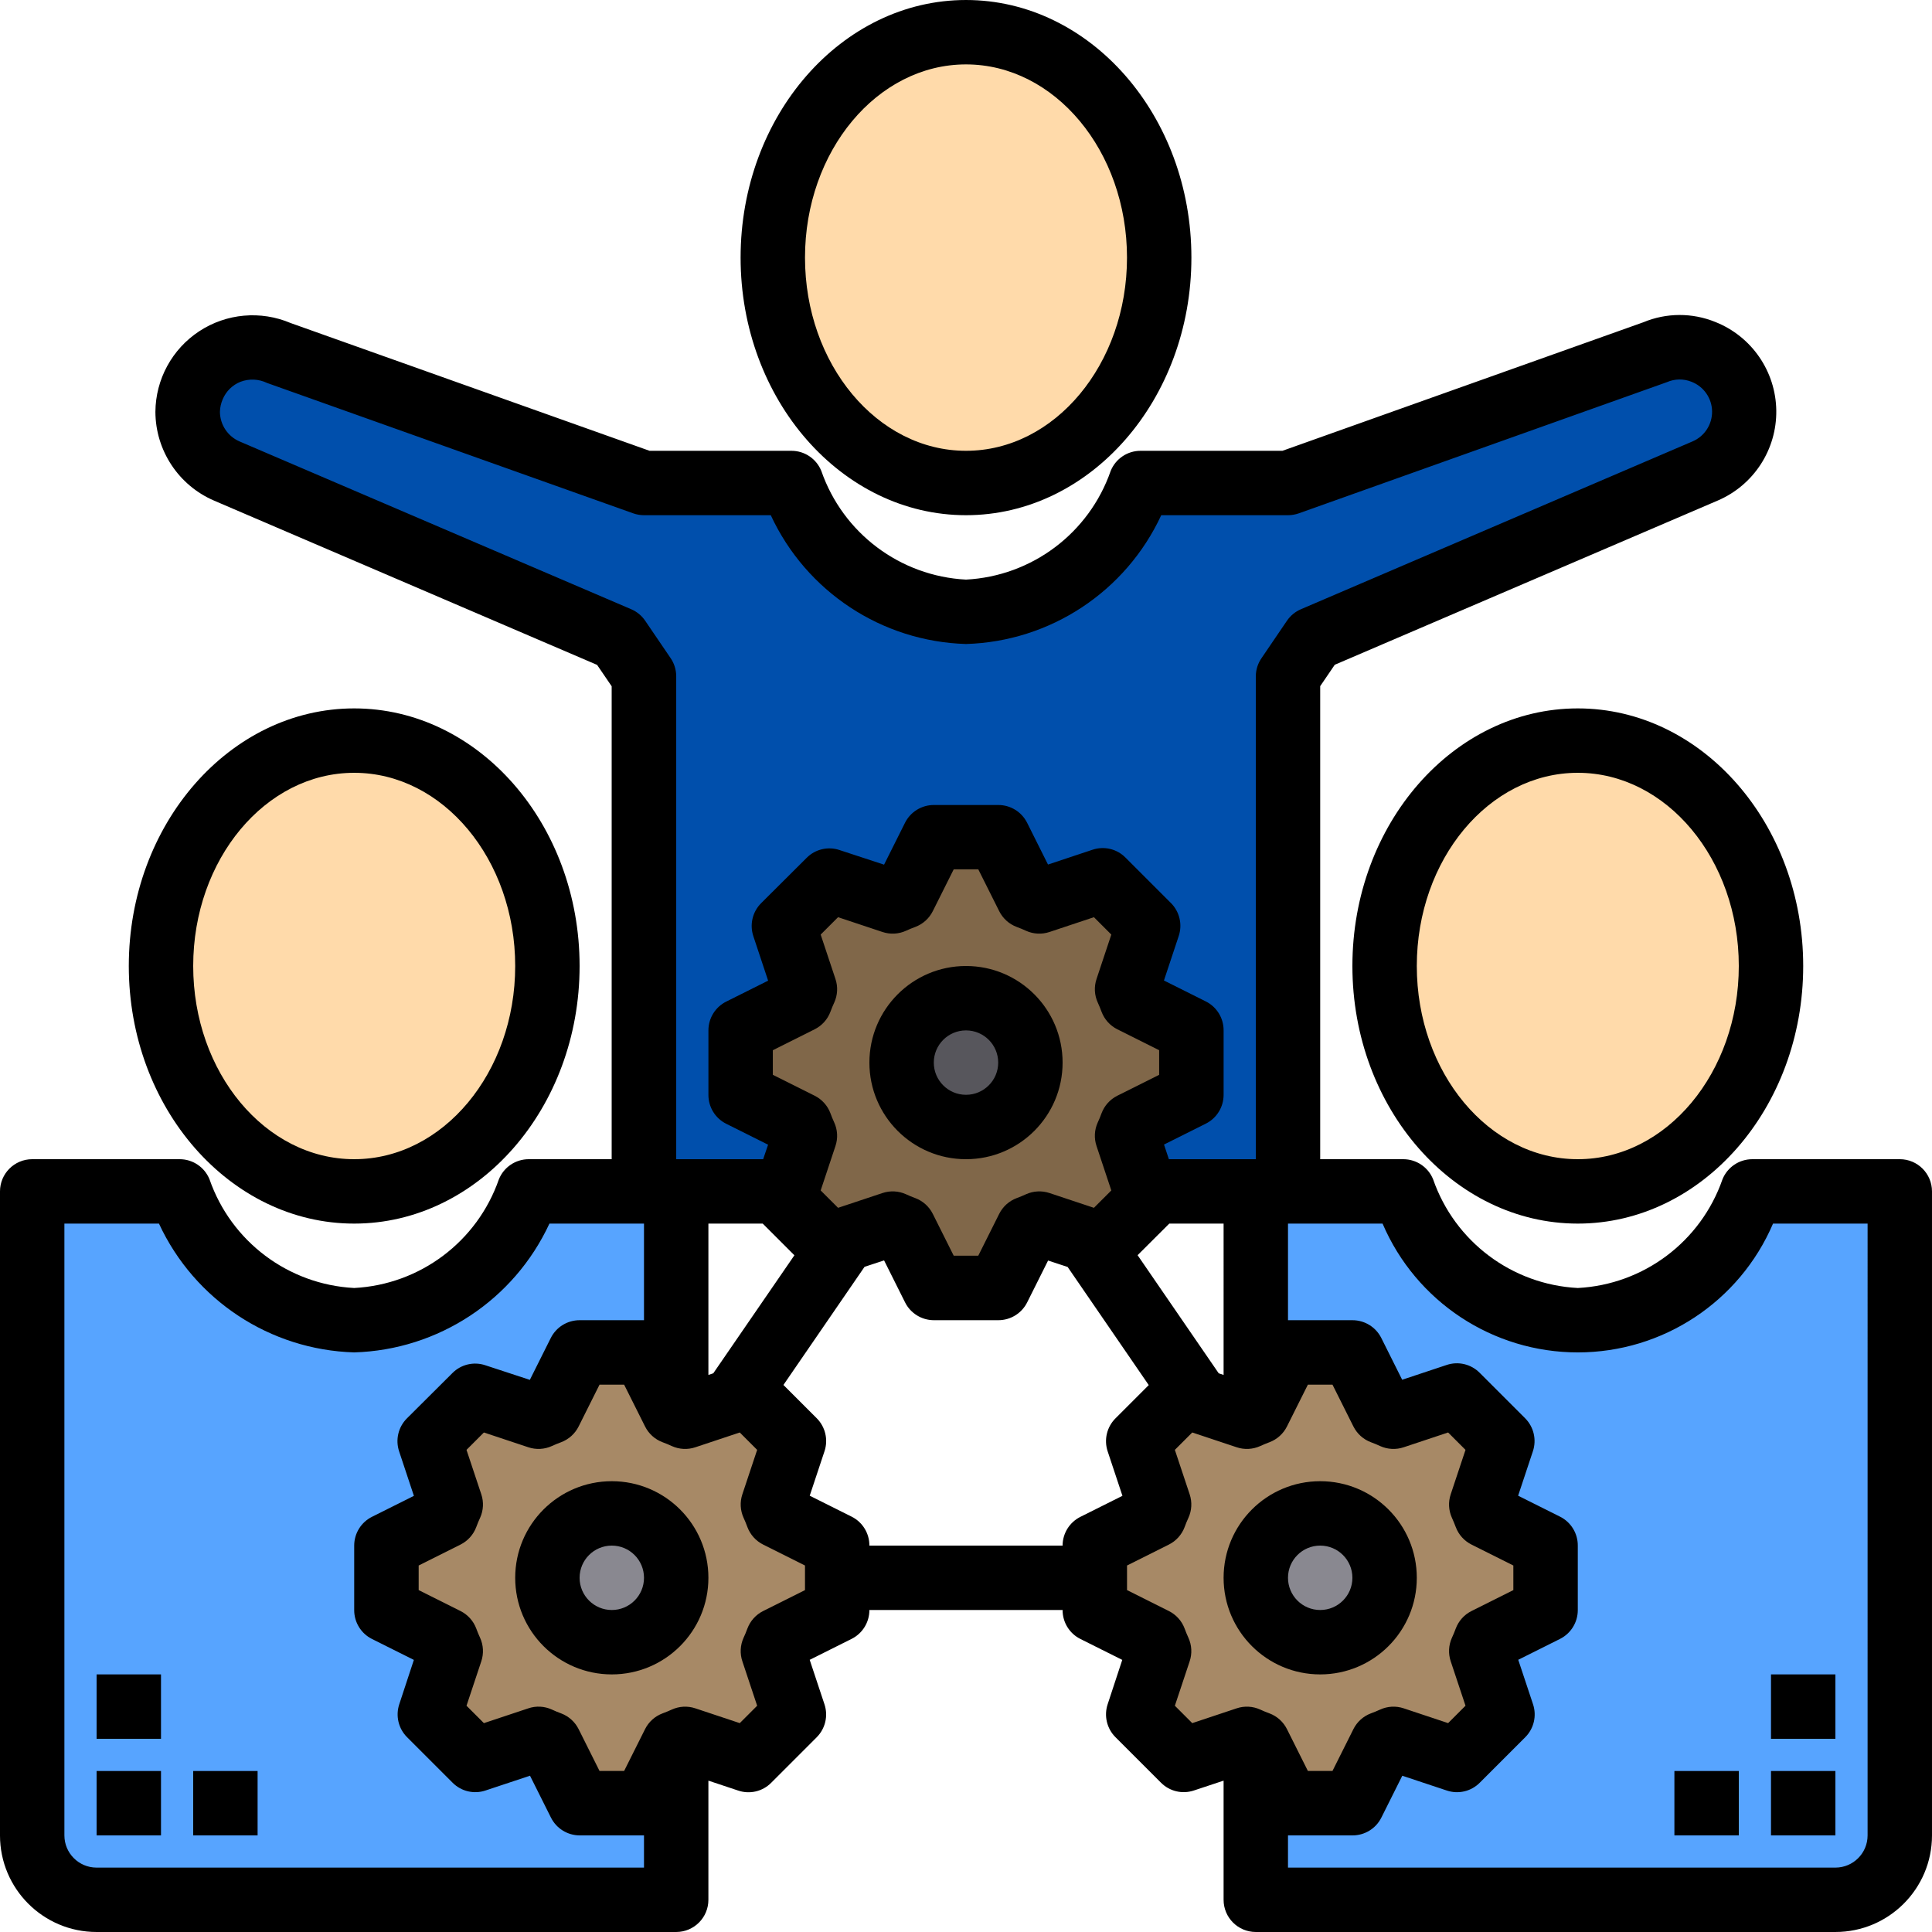 <svg height="480pt" viewBox="0 0 480 480" width="480pt" xmlns="http://www.w3.org/2000/svg"><path d="m440 240c0-30.93-21.492-56-48-56s-48 25.07-48 56 21.492 56 48 56 48-25.07 48-56zm0 0" fill="#ffdaaa"/><path d="m312 392c0 8.836 7.164 16 16 16s16-7.164 16-16-7.164-16-16-16c-8.824.027-15.973 7.176-16 16zm-14.32-44.078 12.082 4.078c.797-.32 1.52-.641 2.238-.961.16-.078.398-.16.559-.238l7.441-14.801h16l7.441 14.801c.957.398 1.84.801 2.797 1.199l15.684-5.281 11.359 11.359-5.281 15.684c.398.957.801 1.84 1.199 2.797l14.801 7.441v16l-14.801 7.441c-.398.957-.801 1.84-1.199 2.797l5.281 15.684-11.359 11.359-15.684-5.281c-.957.398-1.84.801-2.797 1.199l-7.441 14.801h-16l-7.441-14.801c-.16-.078-.398-.16-.559-.238-.719-.32-1.441-.641-2.238-.961l-15.684 5.281-11.359-11.359 5.281-15.684c-.398-.957-.801-1.84-1.199-2.797l-14.801-7.441v-16l14.801-7.441c.398-.957.801-1.84 1.199-2.797l-5.281-15.684 11.359-11.359zm0 0" fill="#a78966"/><path d="m344 392c0 8.836-7.164 16-16 16s-16-7.164-16-16 7.164-16 16-16 16 7.164 16 16zm0 0" fill="#898890"/><path d="m456 472h-144v-39.039c.16.078.398.16.559.238l7.441 14.801h16l7.441-14.801c.957-.398 1.84-.801 2.797-1.199l15.684 5.281 11.359-11.359-5.281-15.684c.398-.957.801-1.84 1.199-2.797l14.801-7.441v-16l-14.801-7.441c-.398-.957-.801-1.84-1.199-2.797l5.281-15.684-11.359-11.359-15.684 5.281c-.957-.398-1.84-.801-2.797-1.199l-7.441-14.801h-16l-7.441 14.801c-.16.078-.398.16-.559.238v-55.039h36.641c5.867 19.023 23.449 32 43.359 32s37.492-12.977 43.359-32h36.641v160c-.027 8.824-7.176 15.973-16 16zm0 0" fill="#57a4ff"/><path d="m288 64c0-30.93-21.492-56-48-56s-48 25.07-48 56 21.492 56 48 56 48-25.07 48-56zm0 0" fill="#ffdaaa"/><path d="m256 264c0 8.836-7.164 16-16 16s-16-7.164-16-16 7.164-16 16-16 16 7.164 16 16zm0 0" fill="#57565c"/><path d="m224 264c0 8.836 7.164 16 16 16s16-7.164 16-16-7.164-16-16-16c-8.824.027-15.973 7.176-16 16zm-28.961 33.039 4.961-14.801c-.398-.957-.801-1.84-1.199-2.797l-14.801-7.441v-16l14.801-7.441c.398-.957.801-1.84 1.199-2.797l-5.281-15.684 11.359-11.359 15.684 5.281c.957-.398 1.84-.801 2.797-1.199l7.441-14.801h16l7.441 14.801c.957.398 1.84.801 2.797 1.199l15.684-5.281 11.359 11.359-5.281 15.684c.398.957.801 1.84 1.199 2.797l14.801 7.441v16l-14.801 7.441c-.398.957-.801 1.84-1.199 2.797l4.961 14.801.32.883-11.359 11.359-3.602-1.203-12.082-4.078c-.957.398-1.84.801-2.797 1.199l-7.441 14.801h-16l-7.441-14.801c-.957-.398-1.84-.801-2.797-1.199l-12.082 4.078-.078.082-3.523 1.121-11.359-11.359zm0 0" fill="#806749"/><path d="m136 392c0 8.836 7.164 16 16 16s16-7.164 16-16-7.164-16-16-16c-8.824.027-15.973 7.176-16 16zm-17.922-45.281 15.684 5.281c.957-.398 1.84-.801 2.797-1.199l7.441-14.801h16l7.441 14.801c.16.078.398.16.559.238.719.32 1.441.641 2.238.961l12.082-4.078 3.602-1.203 11.359 11.359-5.281 15.684c.398.957.801 1.84 1.199 2.797l14.801 7.441v16l-14.801 7.441c-.398.957-.801 1.84-1.199 2.797l5.281 15.684-11.359 11.359-15.684-5.281c-.797.32-1.52.641-2.238.961-.16.078-.398.16-.559.238l-7.441 14.801h-16l-7.441-14.801c-.957-.398-1.84-.801-2.797-1.199l-15.684 5.281-11.359-11.359 5.281-15.684c-.398-.957-.801-1.84-1.199-2.797l-14.801-7.441v-16l14.801-7.441c.398-.957.801-1.84 1.199-2.797l-5.281-15.684zm0 0" fill="#a78966"/><path d="m168 392c0 8.836-7.164 16-16 16s-16-7.164-16-16 7.164-16 16-16 16 7.164 16 16zm0 0" fill="#898890"/><path d="m136 240c0-30.93-21.492-56-48-56s-48 25.07-48 56 21.492 56 48 56 48-25.07 48-56zm0 0" fill="#ffdaaa"/><path d="m48 96c1.672-3.906 4.832-6.988 8.777-8.566 3.945-1.574 8.359-1.516 12.262.168l90.961 32.398h36.641c6.535 18.539 23.719 31.219 43.359 32 19.641-.781 36.824-13.461 43.359-32h36.641l90.961-32.398c8.129-3.492 17.547.27 21.039 8.398s-.27 17.551-8.398 21.039l-97.281 41.68-6.32 9.281v128h-32l-3.039 1.039-4.961-14.801c.398-.957.801-1.84 1.199-2.797l14.801-7.441v-16l-14.801-7.441c-.398-.957-.801-1.84-1.199-2.797l5.281-15.684-11.359-11.359-15.684 5.281c-.957-.398-1.84-.801-2.797-1.199l-7.441-14.801h-16l-7.441 14.801c-.957.398-1.84.801-2.797 1.199l-15.684-5.281-11.359 11.359 5.281 15.684c-.398.957-.801 1.84-1.199 2.797l-14.801 7.441v16l14.801 7.441c.398.957.801 1.84 1.199 2.797l-4.961 14.801-3.039-1.039h-32v-128l-6.32-9.281-97.281-41.68c-5.902-2.516-9.738-8.305-9.758-14.719.027-2.176.488-4.324 1.359-6.32zm0 0" fill="#004fac"/><path d="m8 456v-160h36.641c6.535 18.539 23.719 31.219 43.359 32 19.641-.781 36.824-13.461 43.359-32h36.641v55.039c-.16-.078-.398-.16-.559-.238l-7.441-14.801h-16l-7.441 14.801c-.957.398-1.84.801-2.797 1.199l-15.684-5.281-11.359 11.359 5.281 15.684c-.398.957-.801 1.84-1.199 2.797l-14.801 7.441v16l14.801 7.441c.398.957.801 1.84 1.199 2.797l-5.281 15.684 11.359 11.359 15.684-5.281c.957.398 1.84.801 2.797 1.199l7.441 14.801h16l7.441-14.801c.16-.078.398-.16.559-.238v39.039h-144c-8.824-.027-15.973-7.176-16-16zm0 0" fill="#57a4ff"/><path d="m240 128c30.871 0 56-28.711 56-64s-25.129-64-56-64-56 28.711-56 64 25.129 64 56 64zm0-112c22.055 0 40 21.527 40 48s-17.945 48-40 48-40-21.527-40-48 17.945-48 40-48zm0 0"/><path d="m240 288c13.254 0 24-10.746 24-24s-10.746-24-24-24-24 10.746-24 24 10.746 24 24 24zm0-32c4.418 0 8 3.582 8 8s-3.582 8-8 8-8-3.582-8-8 3.582-8 8-8zm0 0"/><path d="m152 368c-13.254 0-24 10.746-24 24s10.746 24 24 24 24-10.746 24-24-10.746-24-24-24zm0 32c-4.418 0-8-3.582-8-8s3.582-8 8-8 8 3.582 8 8-3.582 8-8 8zm0 0"/><path d="m328 416c13.254 0 24-10.746 24-24s-10.746-24-24-24-24 10.746-24 24 10.746 24 24 24zm0-32c4.418 0 8 3.582 8 8s-3.582 8-8 8-8-3.582-8-8 3.582-8 8-8zm0 0"/><path d="m392 176c-30.871 0-56 28.711-56 64s25.129 64 56 64 56-28.711 56-64-25.129-64-56-64zm0 112c-22.055 0-40-21.527-40-48s17.945-48 40-48 40 21.527 40 48-17.945 48-40 48zm0 0"/><path d="m472 288h-36.641c-3.258 0-6.191 1.977-7.414 5-5.375 15.473-19.586 26.148-35.945 27-16.359-.852-30.57-11.527-35.945-27-1.223-3.023-4.156-5-7.414-5h-20.641v-117.527l3.617-5.312 95.152-40.801c8.93-3.828 14.672-12.66 14.543-22.375s-6.102-18.395-15.129-21.984c-5.746-2.348-12.188-2.32-17.91.07l-89.656 31.93h-35.258c-3.258 0-6.191 1.977-7.414 5-5.379 15.473-19.59 26.145-35.945 27-16.359-.852-30.57-11.527-35.945-27-1.223-3.023-4.156-5-7.414-5h-35.258l-89.176-31.742c-7.434-3.16-15.953-2.398-22.703 2.035-6.754 4.434-10.84 11.949-10.895 20.027.035 9.609 5.773 18.285 14.605 22.07l95.137 40.801 3.617 5.312v117.496h-20.609c-3.258 0-6.191 1.977-7.414 5-5.375 15.473-19.586 26.148-35.945 27-16.359-.852-30.57-11.527-35.945-27-1.223-3.023-4.156-5-7.414-5h-36.641c-4.418 0-8 3.582-8 8v160c0 13.254 10.746 24 24 24h144c4.418 0 8-3.582 8-8v-29.602l7.406 2.465c2.875.973 6.051.227 8.188-1.926l11.316-11.32c2.141-2.145 2.887-5.312 1.93-8.184l-3.672-11.051 10.398-5.199c2.727-1.355 4.441-4.141 4.434-7.184h48c-.016 3.047 1.699 5.84 4.426 7.199l10.398 5.199-3.625 11.008c-.957 2.875-.211 6.043 1.93 8.188l11.32 11.316c2.137 2.152 5.309 2.898 8.184 1.93l7.367-2.441v29.602c0 4.418 3.582 8 8 8h144c13.254 0 24-10.746 24-24v-160c0-4.418-3.582-8-8-8zm-305.391-124.496-6.32-9.289c-.855-1.258-2.055-2.25-3.457-2.848l-97.246-41.664c-2.977-1.254-4.918-4.156-4.945-7.383.023-1.086.266-2.156.703-3.152.836-1.973 2.426-3.531 4.418-4.32 2.145-.809 4.527-.699 6.59.297l90.961 32.391c.863.305 1.773.461 2.688.465h31.496c8.805 18.992 27.582 31.379 48.504 32 20.922-.621 39.699-13.008 48.504-32h31.496c.914-.004 1.824-.16 2.688-.465l91.449-32.59c1.938-.852 4.137-.887 6.102-.098 3.047 1.176 5.074 4.082 5.121 7.348.047 3.266-1.895 6.23-4.902 7.492l-97.258 41.68c-1.398.598-2.602 1.59-3.457 2.848l-6.316 9.289c-.918 1.32-1.414 2.887-1.426 4.496v120h-21.602l-1.207-3.641 10.402-5.199c2.703-1.359 4.41-4.133 4.406-7.16v-16c.016-3.047-1.699-5.84-4.426-7.199l-10.398-5.199 3.672-11.051c.957-2.871.211-6.039-1.926-8.184l-11.32-11.32c-2.137-2.152-5.312-2.898-8.188-1.926l-11.047 3.672-5.199-10.402c-1.367-2.703-4.141-4.402-7.168-4.391h-16c-3.031 0-5.805 1.711-7.16 4.426l-5.199 10.398-11.047-3.625c-2.875-.973-6.051-.223-8.188 1.93l-11.316 11.27c-2.141 2.145-2.887 5.312-1.93 8.188l3.672 11.055-10.398 5.199c-2.719 1.352-4.434 4.125-4.434 7.16v16c-.016 3.047 1.699 5.84 4.426 7.199l10.398 5.199-1.223 3.602h-21.602v-120c-.004-1.605-.488-3.172-1.391-4.496zm137.391 178.098-1.215-.41-20.152-29.344 7.871-7.848h13.496zm-126.785-.41-1.215.41v-37.602h13.496l7.871 7.871zm31-41.113-4.32-4.316 3.672-11.035c.648-1.93.535-4.035-.32-5.887-.344-.734-.645-1.496-.934-2.273-.711-1.883-2.105-3.434-3.906-4.336l-10.398-5.199v-6.109l10.398-5.203c1.801-.902 3.195-2.449 3.906-4.336.297-.797.617-1.598.961-2.32.832-1.84.938-3.926.293-5.84l-3.672-11.031 4.32-4.32 11.031 3.672c1.934.648 4.039.535 5.891-.32.734-.344 1.496-.648 2.27-.934 1.887-.711 3.434-2.105 4.336-3.906l5.203-10.398h6.109l5.203 10.398c.902 1.801 2.449 3.195 4.336 3.906.797.297 1.598.613 2.316.957 1.84.832 3.926.941 5.844.297l11.031-3.672 4.32 4.32-3.672 11.031c-.648 1.934-.535 4.039.32 5.891.344.734.645 1.496.934 2.27.711 1.887 2.105 3.434 3.906 4.336l10.398 5.203v6.109l-10.398 5.199c-1.801.902-3.195 2.453-3.906 4.336-.297.801-.617 1.602-.961 2.32-.832 1.84-.938 3.926-.293 5.84l3.672 11.035-4.32 4.316-11.031-3.672c-1.934-.645-4.039-.531-5.891.32-.734.344-1.496.648-2.27.938-1.887.711-3.434 2.102-4.336 3.902l-5.203 10.402h-6.109l-5.203-10.402c-.902-1.801-2.449-3.191-4.336-3.902-.797-.297-1.598-.617-2.316-.961-1.84-.832-3.926-.938-5.844-.297zm-48.215 163.922h-136c-4.418 0-8-3.582-8-8v-152h23.496c8.805 18.992 27.582 31.379 48.504 32 20.922-.621 39.699-13.008 48.504-32h23.496v24h-16c-3.031 0-5.805 1.711-7.16 4.426l-5.199 10.398-11.047-3.625c-2.875-.973-6.051-.223-8.188 1.93l-11.316 11.27c-2.141 2.145-2.887 5.312-1.93 8.188l3.672 11.055-10.398 5.199c-2.719 1.352-4.434 4.125-4.434 7.16v16c-.016 3.047 1.699 5.84 4.426 7.199l10.398 5.199-3.625 11.008c-.957 2.875-.211 6.043 1.93 8.188l11.32 11.316c2.137 2.152 5.309 2.902 8.184 1.93l11.047-3.672 5.199 10.398c1.348 2.703 4.102 4.418 7.121 4.434h16zm40-68.945-10.398 5.203c-1.801.902-3.195 2.449-3.906 4.336-.297.797-.617 1.598-.961 2.316-.832 1.84-.938 3.926-.293 5.844l3.672 11.031-4.32 4.32-11.031-3.672c-1.934-.648-4.039-.535-5.891.32-.734.344-1.496.645-2.27.934-1.887.711-3.434 2.105-4.336 3.906l-5.203 10.398h-6.109l-5.199-10.398c-.902-1.801-2.453-3.195-4.34-3.906-.797-.297-1.598-.617-2.316-.961-1.84-.836-3.93-.945-5.84-.293l-11.035 3.672-4.32-4.32 3.672-11.031c.648-1.934.535-4.039-.316-5.891-.348-.734-.648-1.496-.938-2.27-.711-1.887-2.105-3.434-3.906-4.336l-10.398-5.203v-6.109l10.398-5.203c1.801-.902 3.195-2.449 3.906-4.336.297-.797.617-1.598.961-2.316.832-1.84.938-3.926.293-5.844l-3.672-11.031 4.32-4.32 11.035 3.672c1.93.648 4.035.535 5.887-.32.734-.344 1.496-.645 2.27-.934 1.887-.711 3.438-2.105 4.34-3.906l5.199-10.398h6.109l5.203 10.398c.902 1.801 2.449 3.195 4.336 3.906.797.297 1.598.617 2.32.961 1.836.832 3.926.938 5.84.293l11.031-3.672 4.32 4.32-3.672 11.031c-.648 1.934-.535 4.039.32 5.891.344.734.645 1.496.934 2.27.711 1.887 2.105 3.434 3.906 4.336l10.398 5.203zm16-11.055c.016-3.047-1.699-5.84-4.426-7.199l-10.398-5.199 3.672-11.051c.957-2.871.211-6.039-1.926-8.184l-8.281-8.277 20.152-29.348 4.855-1.598 5.199 10.398c1.344 2.723 4.117 4.449 7.152 4.457h16c3.047.016 5.84-1.699 7.199-4.426l5.199-10.398 4.859 1.602 20.148 29.344-8.277 8.277c-2.141 2.145-2.887 5.312-1.93 8.188l3.672 11.047-10.398 5.199c-2.734 1.344-4.469 4.121-4.473 7.168zm80.215 44.105-4.32-4.32 3.672-11.031c.648-1.934.535-4.039-.32-5.891-.344-.734-.645-1.496-.934-2.27-.711-1.887-2.105-3.434-3.906-4.336l-10.398-5.203v-6.109l10.398-5.203c1.801-.902 3.195-2.449 3.906-4.336.289-.797.59-1.535.934-2.27.855-1.852.969-3.957.32-5.891l-3.672-11.031 4.32-4.32 11.031 3.672c1.918.645 4.004.539 5.844-.293.75-.344 1.527-.664 2.316-.961 1.887-.711 3.434-2.105 4.336-3.906l5.203-10.398h6.109l5.203 10.398c.902 1.801 2.449 3.195 4.336 3.906.797.297 1.598.617 2.316.961 1.84.832 3.926.938 5.844.293l11.031-3.672 4.32 4.32-3.672 11.031c-.645 1.918-.539 4.004.293 5.844.344.75.664 1.527.961 2.316.711 1.887 2.105 3.434 3.906 4.336l10.398 5.203v6.109l-10.398 5.203c-1.801.902-3.195 2.449-3.906 4.336-.297.797-.617 1.598-.961 2.316-.832 1.84-.938 3.926-.293 5.844l3.672 11.031-4.32 4.32-11.031-3.672c-1.934-.648-4.039-.535-5.891.32-.734.344-1.496.645-2.27.934-1.887.711-3.434 2.105-4.336 3.906l-5.203 10.398h-6.109l-5.203-10.398c-.902-1.801-2.449-3.195-4.336-3.906-.797-.289-1.535-.59-2.27-.934-1.852-.855-3.957-.969-5.891-.32zm167.785 27.895c0 4.418-3.582 8-8 8h-136v-8h16c3.047.016 5.84-1.699 7.199-4.426l5.199-10.398 11.051 3.672c2.871.969 6.047.223 8.184-1.926l11.32-11.32c2.141-2.145 2.887-5.312 1.926-8.188l-3.672-11.047 10.402-5.199c2.703-1.367 4.402-4.141 4.391-7.168v-16c.016-3.047-1.699-5.84-4.426-7.199l-10.398-5.199 3.672-11.051c.957-2.871.211-6.039-1.926-8.184l-11.32-11.32c-2.141-2.148-5.312-2.898-8.188-1.926l-11.047 3.672-5.199-10.402c-1.367-2.703-4.141-4.402-7.168-4.391h-16v-24h23.496c8.309 19.41 27.391 32 48.504 32s40.195-12.59 48.504-32h23.496zm0 0"/><path d="m440 440h16v16h-16zm0 0"/><path d="m416 440h16v16h-16zm0 0"/><path d="m440 416h16v16h-16zm0 0"/><path d="m24 440h16v16h-16zm0 0"/><path d="m48 440h16v16h-16zm0 0"/><path d="m24 416h16v16h-16zm0 0"/><path d="m88 304c30.871 0 56-28.711 56-64s-25.129-64-56-64-56 28.711-56 64 25.129 64 56 64zm0-112c22.055 0 40 21.527 40 48s-17.945 48-40 48-40-21.527-40-48 17.945-48 40-48zm0 0"/></svg>